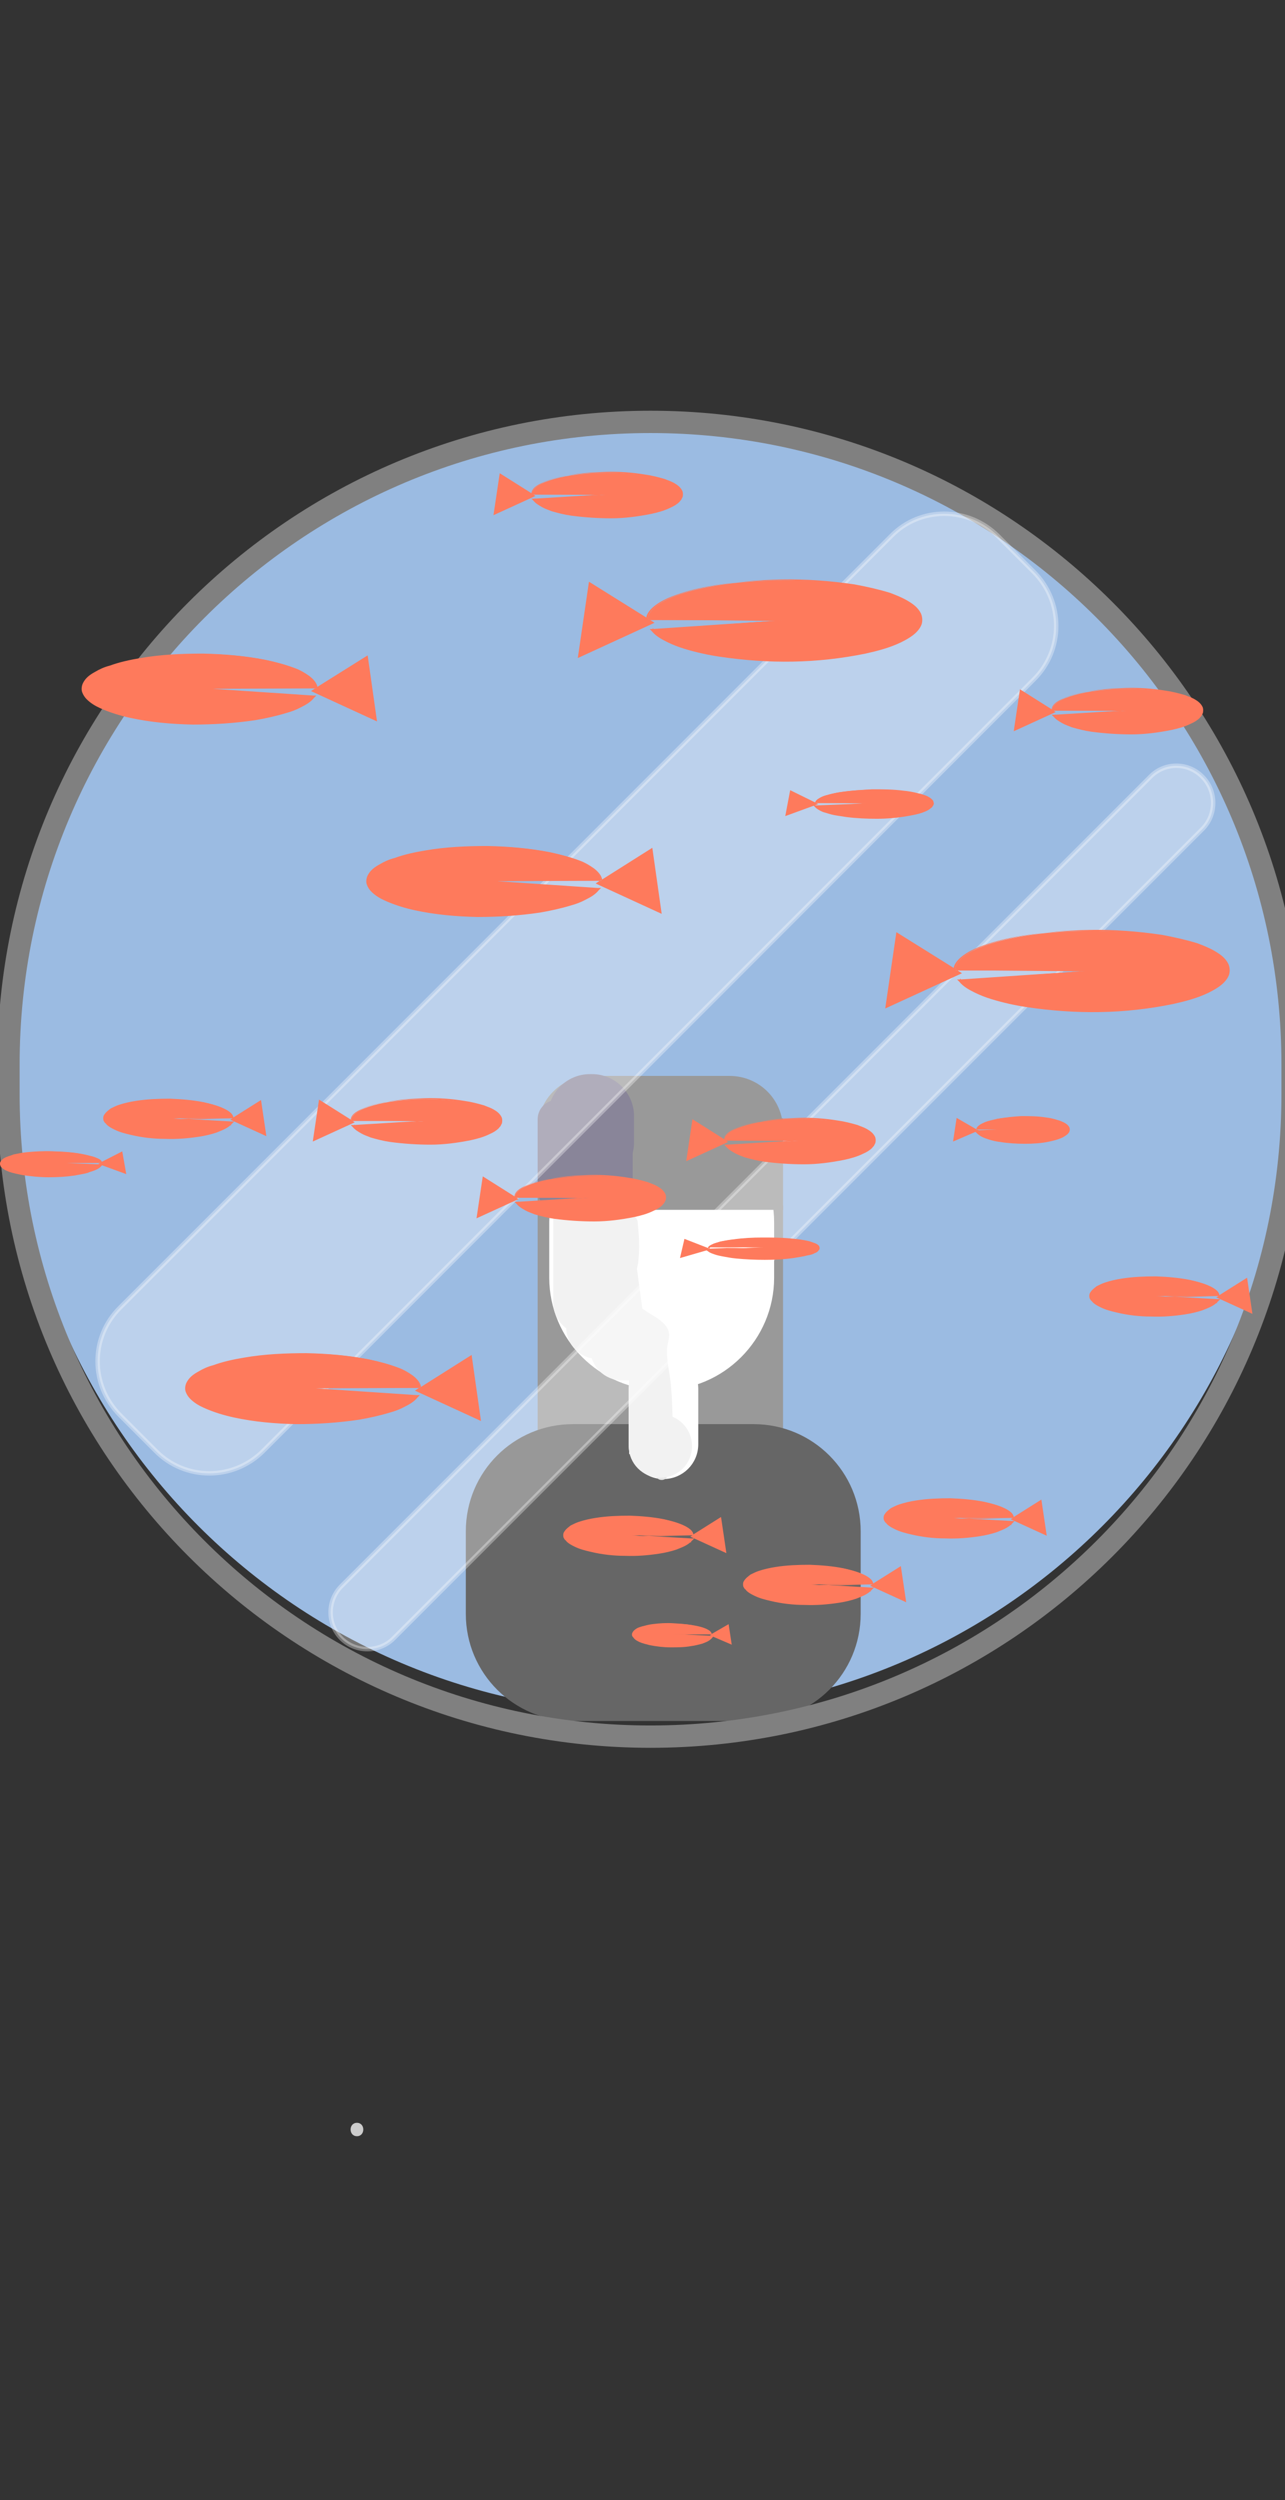 <?xml version="1.0" encoding="utf-8"?>
<!-- Generator: Adobe Illustrator 21.1.0, SVG Export Plug-In . SVG Version: 6.00 Build 0)  -->
<svg version="1.1" xmlns="http://www.w3.org/2000/svg" xmlns:xlink="http://www.w3.org/1999/xlink" x="0px" y="0px"
	 viewBox="0 0 288 560" style="enable-background:new 0 0 288 560;" xml:space="preserve">
<rect x="0" y="0" width="288" height="560" fill="#333333" stroke="none"/>
<style type="text/css">
	.st0{fill:#9BBBE2;stroke:#9BBBE2;stroke-miterlimit:10;}
	.st1{fill:#999999;stroke:#999999;stroke-miterlimit:10;}
	.st2{fill:#F2F2F2;}
	.st3{fill:#FFFFFF;stroke:#FFFFFF;stroke-miterlimit:10;}
	.st4{fill:#FFFFFF;}
	.st5{fill:#666666;stroke:#666666;stroke-miterlimit:10;}
	.st6{fill:#E6E6E6;}
	.st7{fill:#F2F2F2;stroke:#F2F2F2;stroke-miterlimit:10;}
	.st8{fill:#898599;stroke:#898599;stroke-miterlimit:10;}
	.st9{fill:#CCCCCC;}
	.st10{fill:none;stroke:#808080;stroke-width:5;stroke-miterlimit:10;}
	.st11{opacity:0.33;fill:#FFFFFF;stroke:#FFFFFF;stroke-linecap:round;stroke-miterlimit:10;}
	.st12{fill:#FE7A5C;}
</style>
<g id="Static">
	<path class="st0" d="M145.8,383.3L145.8,383.3C67,383.3,3,319.4,3,240.6v-4.5C3,157.3,67,93.3,145.8,93.3h0
		c78.8,0,142.7,63.9,142.7,142.7v4.5C288.5,319.4,224.6,383.3,145.8,383.3z"/>
	<rect x="121" y="270.5" class="st1" width="54" height="73.5"/>
	<g>
		<g>
			<path class="st2" d="M153.8,300.2c-3.2-2-6.3-4-9.5-6c-1.6-1-3.1,1.6-1.5,2.6c3.2,2,6.3,4,9.5,6
				C153.9,303.8,155.4,301.2,153.8,300.2L153.8,300.2z"/>
		</g>
	</g>
	<path class="st3" d="M148.3,310.9L148.3,310.9c-13.6,0-24.7-11.1-24.7-24.7v-12.4c0-13.6,11.1-24.7,24.7-24.7h0
		c13.6,0,24.7,11.1,24.7,24.7v12.4C173,299.8,161.9,310.9,148.3,310.9z"/>
	<g>
		<g>
			<path class="st4" d="M142.5,252c1.9,0,1.9-3,0-3C140.6,249,140.6,252,142.5,252L142.5,252z"/>
		</g>
	</g>
	<g>
		<g>
			<path class="st4" d="M141.2,252.2c-3.5,5.7-3.8,12.1-3,18.6c0.6,4.8,2.5,8.6-1.2,12.6c-1,1.1-2.1,1.6-2.5,3.2
				c-0.4,1.9,0.7,2.8,1.6,4.2c1.3,0.7,1.8,1.9,1.5,3.5c-0.1,0.2-0.2,0.4-0.2,0.6c0.2,0.8,0.1,1.2,0.7,2c2.8,3.6,12.4,2,16.2,1.3
				c1.9-0.3,1.1-3.2-0.8-2.9c-1.8,0.3-11.2,1.7-12.4-0.1c-0.5-0.7,0.3-2,0.1-2.8c-0.3-1.5-1.7-2-2.4-3.2c-1.7-2.9,0.9-3.5,2.4-5.2
				c2.4-2.9,1.1-6.5,0.6-9.8c-1.1-7-1.8-14,2-20.4C144.7,252.1,142.2,250.6,141.2,252.2L141.2,252.2z"/>
		</g>
	</g>
	<g>
		<g>
			<path class="st4" d="M144.7,263c-0.3-4.1,1.3-8.1,4.6-10.7c1.5-1.2,0-3.8-1.5-2.6c-4.2,3.2-6.5,8-6.1,13.3
				C141.8,264.9,144.8,264.9,144.7,263L144.7,263z"/>
		</g>
	</g>
	<g>
		<g>
			<path class="st4" d="M142.8,255.8c-2.8,5.4-3.5,11.2-2.3,17.1c0.4,1.9,3.3,1.1,2.9-0.8c-1-5.1-0.3-10.2,2-14.8
				C146.3,255.6,143.7,254.1,142.8,255.8L142.8,255.8z"/>
		</g>
	</g>
	<g>
		<g>
			<path class="st4" d="M-8,123.5c1.9,0,1.9-3,0-3C-9.9,120.5-9.9,123.5-8,123.5L-8,123.5z"/>
		</g>
	</g>
	<path class="st5" d="M168.9,385h-40.5c-13,0-23.5-10.5-23.5-23.5V343c0-13,10.5-23.5,23.5-23.5h40.5c13,0,23.5,10.5,23.5,23.5v18.5
		C192.4,374.5,181.9,385,168.9,385z"/>
	<rect x="121" y="251" class="st1" width="54" height="19.5"/>
	<path class="st1" d="M163.5,241.5h-31c-6.4,0-11.5,5.1-11.5,11.5v0c0,6.4,5.1,11.5,11.5,11.5h31c6.4,0,11.5-5.1,11.5-11.5v0
		C175,246.6,169.9,241.5,163.5,241.5z"/>
	<path class="st3" d="M148.7,330.8L148.7,330.8c-4,0-7.3-3.3-7.3-7.3v-12.4c0-4,3.3-7.3,7.3-7.3h0c4,0,7.3,3.3,7.3,7.3v12.4
		C156,327.6,152.7,330.8,148.7,330.8z"/>
	<g>
		<path class="st2" d="M141.3,273.6c0.7,5.1,0.4,10.4-1.1,15.4c-0.2,0.6-0.4,1.2-0.2,1.8c0.1,0.7,0.7,1.3,1.2,1.8
			c1.9,1.8,3.9,3.4,6,4.9c0.4,0.3,0.9,0.6,1.1,1.1c0.3,0.7-0.1,1.4-0.3,2.2c-0.3,1.1-0.1,2.2,0.1,3.3c1.1,8.1,1.4,16.3,0.7,24.4"/>
		<g>
			<path class="st2" d="M139.8,273.6c0.3,2.6,0.5,5.1,0.3,7.7c-0.2,2.8-1.7,6.2-1.5,9c0.2,3,3.3,4.5,5.3,6.4c3.6,3.4,3.1,9,3.5,13.9
				c0.5,6,0.4,11.9,0,17.9c-0.1,1.9,2.9,1.9,3,0c0.4-6,0.5-11.9,0-17.9c-0.2-2.7-1-5.5-0.9-8.2c0-1.5,0.9-3.1,0.2-4.6
				c-1.6-3.5-7.8-4-7.9-8.4c-0.1-2.2,1.1-4.9,1.3-7.2c0.3-2.9,0.1-5.7-0.2-8.6C142.6,271.7,139.6,271.7,139.8,273.6L139.8,273.6z"/>
		</g>
	</g>
	<g>
		<g>
			<path class="st6" d="M148.3,331.5c1.9,0,1.9-3,0-3C146.4,328.5,146.4,331.5,148.3,331.5L148.3,331.5z"/>
		</g>
	</g>
	<g>
		<g>
			<path class="st2" d="M140.5,273.8c1.9,0,1.9-3,0-3C138.6,270.8,138.6,273.8,140.5,273.8L140.5,273.8z"/>
		</g>
	</g>
	<rect x="124.5" y="271.3" class="st7" width="16" height="20.4"/>
	<path class="st7" d="M141.5,308.7h-2.1c-3.7,0-6.6-3-6.6-6.6v0c0-3.7,3-6.6,6.6-6.6h2.1c3.7,0,6.6,3,6.6,6.6v0
		C148.2,305.8,145.2,308.7,141.5,308.7z"/>
	<path class="st7" d="M133.2,298.4h-2.1c-3.7,0-6.6-3-6.6-6.6v0c0-3.7,3-6.6,6.6-6.6h2.1c3.7,0,6.6,3,6.6,6.6v0
		C139.8,295.4,136.9,298.4,133.2,298.4z"/>
	<path class="st7" d="M134.9,298.4h-2.3c-3.7,0-6.6-3-6.6-6.6v-2.9c0-3.7,3-6.6,6.6-6.6h2.3c3.7,0,6.6,3,6.6,6.6v2.9
		C141.5,295.4,138.6,298.4,134.9,298.4z"/>
	<path class="st7" d="M136.1,303.9H134c-3.7,0-6.6-3-6.6-6.6l0,0c0-3.7,3-6.6,6.6-6.6h2.1c3.7,0,6.6,3,6.6,6.6l0,0
		C142.7,301,139.7,303.9,136.1,303.9z"/>
	<rect x="141.5" y="306" class="st7" width="6.5" height="19.2"/>
	<path class="st7" d="M148,330.5L148,330.5c-3.7,0-6.6-3-6.6-6.6l0,0c0-3.7,3-6.6,6.6-6.6l0,0c3.7,0,6.6,3,6.6,6.6l0,0
		C154.6,327.6,151.7,330.5,148,330.5z"/>
	<path class="st8" d="M124.8,270.5h12.7c2.1,0,3.8-1.7,3.8-3.8v-16c0-2.1-1.7-3.8-3.8-3.8h-12.7c-2.1,0-3.8,1.7-3.8,3.8v16
		C121,268.8,122.7,270.5,124.8,270.5z"/>
	<path class="st8" d="M132.2,264.8h0.5c4.9,0,8.9-4,8.9-8.9V250c0-4.9-4-8.9-8.9-8.9h-0.5c-4.9,0-8.9,4-8.9,8.9v5.9
		C123.3,260.8,127.3,264.8,132.2,264.8z"/>
	<g>
		<g>
			<path class="st9" d="M80,478.5c1.9,0,1.9-3,0-3C78.1,475.5,78.1,478.5,80,478.5L80,478.5z"/>
		</g>
	</g>
	<path class="st10" d="M145.8,389L145.8,389C66.3,389,1.9,324.6,1.9,245.1v-6.7c0-79.5,64.4-143.9,143.9-143.9h0
		c79.5,0,143.9,64.4,143.9,143.9v6.7C289.7,324.6,225.3,389,145.8,389z"/>
</g>
<g id="Layer_4">
	<path class="st11" d="M223.7,120.1l8,8c6.7,6.7,6.7,17.5,0,24.1L59,325c-6.7,6.7-17.5,6.7-24.1,0l-8-8c-6.7-6.7-6.7-17.5,0-24.1
		l172.8-172.8C206.2,113.4,217,113.4,223.7,120.1z"/>
	<path class="st11" d="M269.5,174L269.5,174c3.2,3.2,3.2,8.5,0,11.7L88.2,367c-3.2,3.2-8.5,3.2-11.7,0h0c-3.2-3.2-3.2-8.5,0-11.7
		L257.8,174C261,170.7,266.3,170.7,269.5,174z"/>
</g>
<g id="Fish1">
	<g>
		<path class="st12" d="M195.5,354.9l-0.5,0.3l8.1,3.7l-1.2-8.1l-6.2,3.9c0,0,0,0.1,0,0.1H195.5z"/>
		<g>
			<path class="st12" d="M195.5,354.9h0.2c0,0,0-0.1,0-0.1c-0.2-2.3-6.6-4.1-14.3-4.1c-7.9,0-14.3,1.9-14.3,4.2
				c0,2.3,6.5,4.2,14.3,4.2c6.5,0,12.3-1.3,13.9-3.2l-13.9-1H195.5z"/>
			<path class="st12" d="M195.5,354.9l0.2,0l0,0c0-0.7-0.5-1.2-1-1.5c-0.5-0.4-1.1-0.6-1.7-0.9c-1.2-0.5-2.4-0.8-3.7-1
				c-2.5-0.5-5.1-0.7-7.6-0.6c-2.6,0-5.1,0.2-7.6,0.7c-1.2,0.2-2.5,0.5-3.7,1c-0.6,0.2-1.2,0.5-1.7,0.8c-0.5,0.3-1,0.7-1.2,1.2
				c-0.2,0.4,0,0.9,0.4,1.3c0.4,0.4,0.9,0.7,1.5,0.9c1.1,0.5,2.3,0.8,3.6,1.1c2.5,0.5,5,0.7,7.5,0.8c2.5,0.1,5.1-0.1,7.6-0.4
				c1.2-0.2,2.5-0.5,3.7-0.8c1.2-0.4,2.4-0.8,3.2-1.6l0.2,0.6l-13.9-1.3l0-0.2c2.4,0.1,4.7,0,7.1,0.1L195.5,354.9z M195.5,354.9
				l-7.1,0c-2.4,0-4.7,0-7.1,0.1l0-0.2l13.9,0.8l0.7,0l-0.5,0.5c-1,1.1-2.3,1.5-3.5,2c-1.2,0.4-2.5,0.7-3.8,0.9
				c-2.6,0.4-5.1,0.6-7.7,0.5c-2.6,0-5.2-0.3-7.7-0.9c-1.3-0.3-2.5-0.6-3.7-1.2c-0.6-0.3-1.2-0.6-1.7-1.1c-0.1-0.1-0.2-0.3-0.4-0.4
				c-0.1-0.2-0.2-0.3-0.3-0.5c-0.1-0.4-0.1-0.9,0.1-1.2c0.4-0.7,1-1.1,1.5-1.5c0.6-0.3,1.2-0.6,1.8-0.8c1.2-0.4,2.5-0.7,3.8-0.9
				c2.5-0.4,5.1-0.5,7.7-0.5c2.6,0.1,5.1,0.3,7.6,0.8c1.3,0.3,2.5,0.6,3.7,1.1c0.6,0.3,1.2,0.5,1.7,0.9c0.5,0.4,1,0.9,1,1.6l0,0
				L195.5,354.9z"/>
		</g>
	</g>
	<g>
		<path class="st12" d="M134.4,197.3l-0.9,0.6l14.8,6.8l-2.1-14.8l-11.4,7.2c0,0.1,0,0.1,0,0.2H134.4z"/>
		<g>
			<path class="st12" d="M134.4,197.3h0.3c0-0.1,0-0.1,0-0.2c-0.4-4.1-12-7.5-26.1-7.5c-14.4,0-26.2,3.5-26.2,7.7s11.8,7.7,26.2,7.7
				c11.9,0,22.4-2.4,25.4-5.8l-25.4-1.9H134.4z"/>
			<path class="st12" d="M134.4,197.3l0.3,0l0,0c0-1.2-1-2.1-1.9-2.8c-1-0.7-2-1.2-3.1-1.6c-2.2-0.9-4.4-1.4-6.7-1.9
				c-4.6-0.9-9.3-1.2-13.9-1.2c-4.7,0-9.3,0.4-13.9,1.2c-2.3,0.4-4.6,1-6.7,1.8c-1.1,0.4-2.1,0.9-3.1,1.4c-1,0.6-1.9,1.3-2.3,2.2
				c-0.5,0.9,0,2,0.8,2.7c0.8,0.8,1.8,1.3,2.8,1.8c2.1,0.9,4.3,1.6,6.6,2.1c4.5,1,9.2,1.3,13.8,1.4c4.6,0.1,9.3-0.2,13.9-0.9
				c2.3-0.4,4.6-0.8,6.8-1.5c1.1-0.4,2.2-0.7,3.2-1.2c1-0.5,2-1.1,2.8-1.9l0.2,0.6l-25.3-2.1l0-0.2L134.4,197.3z M134.4,197.3
				l-25.8,0.1l0-0.2l25.4,1.7l0.7,0l-0.5,0.5c-0.8,1-1.9,1.6-2.9,2.1c-1.1,0.6-2.2,1-3.3,1.3c-2.3,0.7-4.6,1.2-6.9,1.6
				c-4.7,0.7-9.4,1-14.1,1c-4.7-0.1-9.4-0.5-14-1.5c-2.3-0.5-4.6-1.2-6.8-2.2c-1.1-0.5-2.1-1.1-3-2c-0.4-0.4-0.8-1-1-1.6
				c-0.2-0.6-0.1-1.4,0.2-2c0.6-1.2,1.6-1.9,2.7-2.5c1-0.6,2.1-1.1,3.3-1.4c2.2-0.8,4.5-1.3,6.9-1.7c4.6-0.8,9.3-1,14-1
				c4.7,0.1,9.4,0.5,14,1.4c2.3,0.5,4.6,1.1,6.7,1.9c1.1,0.4,2.1,1,3.1,1.7c0.9,0.7,1.8,1.6,1.9,2.8l0,0L134.4,197.3z"/>
		</g>
	</g>
	<g>
		<path class="st12" d="M93.9,310.9l-0.9,0.6l14.8,6.8l-2.1-14.8l-11.4,7.2c0,0.1,0,0.1,0,0.2H93.9z"/>
		<g>
			<path class="st12" d="M93.9,310.9h0.3c0-0.1,0-0.1,0-0.2c-0.4-4.1-12-7.5-26.1-7.5c-14.4,0-26.2,3.5-26.2,7.7s11.8,7.7,26.2,7.7
				c11.9,0,22.4-2.4,25.4-5.8L68,310.9H93.9z"/>
			<path class="st12" d="M93.9,310.9l0.3,0l0,0c0-1.2-1-2.1-1.9-2.8c-1-0.7-2-1.2-3.1-1.6c-2.2-0.9-4.4-1.4-6.7-1.9
				c-4.6-0.9-9.3-1.2-13.9-1.2c-4.7,0-9.3,0.4-13.9,1.2c-2.3,0.4-4.6,1-6.7,1.8c-1.1,0.4-2.1,0.9-3.1,1.4c-1,0.6-1.9,1.3-2.3,2.2
				c-0.5,0.9,0,2,0.8,2.7c0.8,0.8,1.8,1.3,2.8,1.8c2.1,0.9,4.3,1.6,6.6,2.1c4.5,1,9.2,1.3,13.8,1.4c4.6,0.1,9.3-0.2,13.9-0.9
				c2.3-0.4,4.6-0.8,6.8-1.5c1.1-0.4,2.2-0.7,3.2-1.2c1-0.5,2-1.1,2.8-1.9l0.2,0.6L68,311l0-0.2L93.9,310.9z M93.9,310.9L68,311
				l0-0.2l25.4,1.7l0.7,0l-0.5,0.5c-0.8,1-1.9,1.6-2.9,2.1c-1.1,0.6-2.2,1-3.3,1.3c-2.3,0.7-4.6,1.2-6.9,1.6c-4.7,0.7-9.4,1-14.1,1
				c-4.7-0.1-9.4-0.5-14-1.5c-2.3-0.5-4.6-1.2-6.8-2.2c-1.1-0.5-2.1-1.1-3-2c-0.4-0.4-0.8-1-1-1.6c-0.2-0.6-0.1-1.4,0.2-2
				c0.6-1.2,1.6-1.9,2.7-2.5c1-0.6,2.1-1.1,3.3-1.4c2.2-0.8,4.5-1.3,6.9-1.7c4.6-0.8,9.3-1,14-1c4.7,0.1,9.4,0.5,14,1.4
				c2.3,0.5,4.6,1.1,6.7,1.9c1.1,0.4,2.1,1,3.1,1.7c0.9,0.7,1.8,1.6,1.9,2.8l0,0L93.9,310.9z"/>
		</g>
	</g>
	<g>
		<path class="st12" d="M227,340l-0.5,0.3l8.1,3.7l-1.2-8.1l-6.2,3.9c0,0,0,0.1,0,0.1H227z"/>
		<g>
			<path class="st12" d="M227,340h0.2c0,0,0-0.1,0-0.1c-0.2-2.3-6.6-4.1-14.3-4.1c-7.9,0-14.3,1.9-14.3,4.2c0,2.3,6.5,4.2,14.3,4.2
				c6.5,0,12.3-1.3,13.9-3.2l-13.9-1H227z"/>
			<path class="st12" d="M227,340l0.2,0l0,0c0-0.7-0.5-1.2-1-1.5c-0.5-0.4-1.1-0.6-1.7-0.9c-1.2-0.5-2.4-0.8-3.7-1
				c-2.5-0.5-5.1-0.7-7.6-0.6c-2.6,0-5.1,0.2-7.6,0.7c-1.2,0.2-2.5,0.5-3.7,1c-0.6,0.2-1.2,0.5-1.7,0.8c-0.5,0.3-1,0.7-1.2,1.2
				c-0.2,0.4,0,0.9,0.4,1.3c0.4,0.4,0.9,0.7,1.5,0.9c1.1,0.5,2.3,0.8,3.6,1.1c2.5,0.5,5,0.7,7.5,0.8c2.5,0.1,5.1-0.1,7.6-0.4
				c1.2-0.2,2.5-0.5,3.7-0.8c1.2-0.4,2.4-0.8,3.2-1.6l0.2,0.6l-13.9-1.3l0-0.2c2.4,0.1,4.7,0,7.1,0.1L227,340z M227,340l-7.1,0
				c-2.4,0-4.7,0-7.1,0.1l0-0.2l13.9,0.8l0.7,0l-0.5,0.5c-1,1.1-2.3,1.5-3.5,2c-1.2,0.4-2.5,0.7-3.8,0.9c-2.6,0.4-5.1,0.6-7.7,0.5
				c-2.6,0-5.2-0.3-7.7-0.9c-1.3-0.3-2.5-0.6-3.7-1.2c-0.6-0.3-1.2-0.6-1.7-1.1c-0.1-0.1-0.2-0.3-0.4-0.4c-0.1-0.2-0.2-0.3-0.3-0.5
				c-0.1-0.4-0.1-0.9,0.1-1.2c0.4-0.7,1-1.1,1.5-1.5c0.6-0.3,1.2-0.6,1.8-0.8c1.2-0.4,2.5-0.7,3.8-0.9c2.5-0.4,5.1-0.5,7.7-0.5
				c2.6,0.1,5.1,0.3,7.6,0.8c1.3,0.3,2.5,0.6,3.7,1.1c0.6,0.3,1.2,0.5,1.7,0.9c0.5,0.4,1,0.9,1,1.6l0,0L227,340z"/>
		</g>
	</g>
	<g>
		<path class="st12" d="M155.2,343.9l-0.5,0.3l8.1,3.7l-1.2-8.1l-6.2,3.9c0,0,0,0.1,0,0.1H155.2z"/>
		<g>
			<path class="st12" d="M155.2,343.9h0.2c0,0,0-0.1,0-0.1c-0.2-2.3-6.6-4.1-14.3-4.1c-7.9,0-14.3,1.9-14.3,4.2s6.5,4.2,14.3,4.2
				c6.5,0,12.3-1.3,13.9-3.2l-13.9-1H155.2z"/>
			<path class="st12" d="M155.2,343.9l0.2,0l0,0c0-0.7-0.5-1.2-1-1.5c-0.5-0.4-1.1-0.6-1.7-0.9c-1.2-0.5-2.4-0.8-3.7-1
				c-2.5-0.5-5.1-0.7-7.6-0.6c-2.6,0-5.1,0.2-7.6,0.7c-1.2,0.2-2.5,0.5-3.7,1c-0.6,0.2-1.2,0.5-1.7,0.8c-0.5,0.3-1,0.7-1.2,1.2
				c-0.2,0.4,0,0.9,0.4,1.3c0.4,0.4,0.9,0.7,1.5,0.9c1.1,0.5,2.3,0.8,3.6,1.1c2.5,0.5,5,0.7,7.5,0.8c2.5,0.1,5.1-0.1,7.6-0.4
				c1.2-0.2,2.5-0.5,3.7-0.8c1.2-0.4,2.4-0.8,3.2-1.6l0.2,0.6l-13.9-1.3l0-0.2c2.4,0.1,4.7,0,7.1,0.1L155.2,343.9z M155.2,343.9
				l-7.1,0c-2.4,0-4.7,0-7.1,0.1l0-0.2l13.9,0.8l0.7,0l-0.5,0.5c-1,1.1-2.3,1.5-3.5,2c-1.2,0.4-2.5,0.7-3.8,0.9
				c-2.6,0.4-5.1,0.6-7.7,0.5c-2.6,0-5.2-0.3-7.7-0.9c-1.3-0.3-2.5-0.6-3.7-1.2c-0.6-0.3-1.2-0.6-1.7-1.1c-0.1-0.1-0.2-0.3-0.4-0.4
				c-0.1-0.2-0.2-0.3-0.3-0.5c-0.1-0.4-0.1-0.9,0.1-1.2c0.4-0.7,1-1.1,1.5-1.5c0.6-0.3,1.2-0.6,1.8-0.8c1.2-0.4,2.5-0.7,3.8-0.9
				c2.5-0.4,5.1-0.5,7.7-0.5c2.6,0.1,5.1,0.3,7.6,0.8c1.3,0.3,2.5,0.6,3.7,1.1c0.6,0.3,1.2,0.5,1.7,0.9c0.5,0.4,1,0.9,1,1.6l0,0
				L155.2,343.9z"/>
		</g>
	</g>
	<g>
		<path class="st12" d="M159.4,366.1l-0.3,0.2l4.9,2.1l-0.7-4.6l-3.8,2.2c0,0,0,0,0,0.1H159.4z"/>
		<g>
			<path class="st12" d="M159.4,366.1h0.1c0,0,0,0,0-0.1c-0.1-1.3-4-2.3-8.8-2.3c-4.8,0-8.8,1.1-8.8,2.4s4,2.4,8.8,2.4
				c4,0,7.5-0.7,8.5-1.8l-8.5-0.6H159.4z"/>
			<path class="st12" d="M159.4,366.1l0.1,0l0,0c0-0.4-0.4-0.7-0.7-0.9c-0.3-0.2-0.7-0.4-1-0.5c-0.7-0.3-1.5-0.4-2.3-0.6
				c-1.5-0.2-3.1-0.3-4.6-0.3c-1.5,0-3.1,0.2-4.6,0.5c-0.8,0.1-1.5,0.3-2.2,0.6c-0.4,0.1-0.7,0.3-1,0.5c-0.3,0.2-0.6,0.4-0.7,0.6
				c-0.2,0.3,0.5,0.8,1.1,1c0.7,0.3,1.4,0.4,2.2,0.6c1.5,0.3,3,0.4,4.5,0.4c1.5,0,3.1,0,4.6-0.2c0.8-0.1,1.5-0.2,2.2-0.4
				c0.7-0.2,1.5-0.4,1.9-0.9l0.2,0.6l-8.5-0.8l0-0.2C153.6,366.1,156.5,366.1,159.4,366.1z M159.4,366.1c-2.9,0-5.8,0-8.7,0.1l0-0.2
				l8.5,0.4l0.8,0l-0.5,0.6c-0.7,0.7-1.4,0.9-2.2,1.2c-0.8,0.2-1.5,0.4-2.3,0.5c-1.6,0.3-3.1,0.3-4.7,0.3c-1.6,0-3.2-0.2-4.7-0.5
				c-0.8-0.2-1.6-0.4-2.3-0.7c-0.4-0.2-0.8-0.4-1.1-0.7c-0.2-0.2-0.3-0.4-0.5-0.6c-0.1-0.3-0.1-0.6,0.1-0.9c0.3-0.5,0.7-0.7,1-0.9
				c0.4-0.2,0.8-0.3,1.1-0.4c0.8-0.2,1.5-0.4,2.3-0.5c1.6-0.2,3.1-0.3,4.7-0.2c1.6,0.1,3.1,0.2,4.6,0.5c0.8,0.2,1.5,0.3,2.3,0.6
				c0.4,0.1,0.7,0.3,1,0.5c0.3,0.2,0.6,0.5,0.7,0.9l0,0L159.4,366.1z"/>
		</g>
	</g>
	<g>
		<path class="st12" d="M52.1,250.5l-0.5,0.3l8.1,3.7l-1.2-8.1l-6.2,3.9c0,0,0,0.1,0,0.1H52.1z"/>
		<g>
			<path class="st12" d="M52.1,250.5h0.2c0,0,0-0.1,0-0.1c-0.2-2.3-6.6-4.1-14.3-4.1c-7.9,0-14.3,1.9-14.3,4.2s6.5,4.2,14.3,4.2
				c6.5,0,12.3-1.3,13.9-3.2l-13.9-1H52.1z"/>
			<path class="st12" d="M52.1,250.5l0.2,0l0,0c0-0.7-0.5-1.2-1-1.5c-0.5-0.4-1.1-0.6-1.7-0.9c-1.2-0.5-2.4-0.8-3.7-1
				c-2.5-0.5-5.1-0.7-7.6-0.6c-2.6,0-5.1,0.2-7.6,0.7c-1.2,0.2-2.5,0.5-3.7,1c-0.6,0.2-1.2,0.5-1.7,0.8c-0.5,0.3-1,0.7-1.2,1.2
				c-0.2,0.4,0,0.9,0.4,1.3c0.4,0.4,0.9,0.7,1.5,0.9c1.1,0.5,2.3,0.8,3.6,1.1c2.5,0.5,5,0.7,7.5,0.8c2.5,0.1,5.1-0.1,7.6-0.4
				c1.2-0.2,2.5-0.5,3.7-0.8c1.2-0.4,2.4-0.8,3.2-1.6l0.2,0.6l-13.9-1.3l0-0.2c2.4,0.1,4.7,0,7.1,0.1L52.1,250.5z M52.1,250.5
				l-7.1,0c-2.4,0-4.7,0-7.1,0.1l0-0.2l13.9,0.8l0.7,0l-0.5,0.5c-1,1.1-2.3,1.5-3.5,2c-1.2,0.4-2.5,0.7-3.8,0.9
				c-2.6,0.4-5.1,0.6-7.7,0.5c-2.6,0-5.2-0.3-7.7-0.9c-1.3-0.3-2.5-0.6-3.7-1.2c-0.6-0.3-1.2-0.6-1.7-1.1c-0.1-0.1-0.2-0.3-0.4-0.4
				c-0.1-0.2-0.2-0.3-0.3-0.5c-0.1-0.4-0.1-0.9,0.1-1.2c0.4-0.7,1-1.1,1.5-1.5c0.6-0.3,1.2-0.6,1.8-0.8c1.2-0.4,2.5-0.7,3.8-0.9
				c2.5-0.4,5.1-0.5,7.7-0.5c2.6,0.1,5.1,0.3,7.6,0.8c1.3,0.3,2.5,0.6,3.7,1.1c0.6,0.3,1.2,0.5,1.7,0.9c0.5,0.4,1,0.9,1,1.6l0,0
				L52.1,250.5z"/>
		</g>
	</g>
	<g>
		<path class="st12" d="M22.4,260.5l-0.4,0.2l6.3,2.3l-0.9-5.1l-4.9,2.5c0,0,0,0,0,0.1H22.4z"/>
		<g>
			<path class="st12" d="M22.4,260.5h0.1c0,0,0,0,0-0.1c-0.2-1.4-5.2-2.5-11.2-2.5c-6.2,0-11.2,1.2-11.2,2.6c0,1.4,5.1,2.6,11.2,2.6
				c5.1,0,9.6-0.8,10.9-2l-10.9-0.6H22.4z"/>
			<path class="st12" d="M22.4,260.5l0.1,0l0,0c-0.1-0.5-0.5-0.8-1-1c-0.4-0.2-0.9-0.4-1.4-0.5c-0.9-0.3-1.9-0.5-2.9-0.6
				c-1.9-0.3-3.9-0.4-5.8-0.3c-2,0-3.9,0.2-5.8,0.5c-1,0.2-1.9,0.3-2.8,0.6c-0.5,0.1-0.9,0.3-1.3,0.5c-0.4,0.2-0.8,0.5-1,0.7
				c-0.1,0.1,0,0.1-0.1,0.2c0,0,0,0.1,0.1,0.1c0.1,0.1,0.2,0.3,0.4,0.4c0.3,0.2,0.8,0.4,1.2,0.6c0.9,0.3,1.8,0.5,2.8,0.6
				c1.9,0.3,3.8,0.4,5.8,0.4c1.9,0,3.9,0,5.8-0.3c1-0.1,1.9-0.3,2.8-0.5c0.9-0.2,1.9-0.5,2.5-1l0.2,0.6l-10.9-0.9l0-0.2
				C15.1,260.5,18.8,260.5,22.4,260.5z M22.4,260.5c-3.7,0-7.4,0-11.1,0.1l0-0.2l10.9,0.4l0.9,0l-0.6,0.6c-0.4,0.4-0.9,0.6-1.4,0.8
				c-0.5,0.2-1,0.3-1.4,0.5c-1,0.3-2,0.4-2.9,0.6c-2,0.3-3.9,0.4-5.9,0.4c-2,0-4-0.2-5.9-0.5c-1-0.2-2-0.4-2.9-0.7
				c-0.5-0.2-1-0.4-1.4-0.7c-0.2-0.2-0.5-0.3-0.6-0.7c-0.1-0.1-0.1-0.4-0.1-0.5c0-0.2,0.1-0.4,0.2-0.5c0.4-0.6,0.9-0.8,1.4-1
				c0.5-0.2,1-0.3,1.4-0.5c1-0.2,1.9-0.4,2.9-0.5c2-0.2,3.9-0.3,5.9-0.2c2,0.1,3.9,0.2,5.9,0.5c1,0.2,1.9,0.4,2.9,0.6
				c0.5,0.1,0.9,0.3,1.4,0.5c0.4,0.2,0.9,0.5,0.9,1.1l0,0L22.4,260.5z"/>
		</g>
	</g>
	<g>
		<path class="st12" d="M273.1,290.3l-0.5,0.3l8.1,3.7l-1.2-8.1l-6.2,3.9c0,0,0,0.1,0,0.1H273.1z"/>
		<g>
			<path class="st12" d="M273.1,290.3h0.2c0,0,0-0.1,0-0.1c-0.2-2.3-6.6-4.1-14.3-4.1c-7.9,0-14.3,1.9-14.3,4.2s6.5,4.2,14.3,4.2
				c6.5,0,12.3-1.3,13.9-3.2l-13.9-1H273.1z"/>
			<path class="st12" d="M273.1,290.3l0.2,0l0,0c0-0.7-0.5-1.2-1-1.5c-0.5-0.4-1.1-0.6-1.7-0.9c-1.2-0.5-2.4-0.8-3.7-1
				c-2.5-0.5-5.1-0.7-7.6-0.6c-2.6,0-5.1,0.2-7.6,0.7c-1.2,0.2-2.5,0.5-3.7,1c-0.6,0.2-1.2,0.5-1.7,0.8c-0.5,0.3-1,0.7-1.2,1.2
				c-0.2,0.4,0,0.9,0.4,1.3c0.4,0.4,0.9,0.7,1.5,0.9c1.1,0.5,2.3,0.8,3.6,1.1c2.5,0.5,5,0.7,7.5,0.8c2.5,0.1,5.1-0.1,7.6-0.4
				c1.2-0.2,2.5-0.5,3.7-0.8c1.2-0.4,2.4-0.8,3.2-1.6l0.2,0.6l-13.9-1.3l0-0.2c2.4,0.1,4.7,0,7.1,0.1L273.1,290.3z M273.1,290.3
				l-7.1,0c-2.4,0-4.7,0-7.1,0.1l0-0.2l13.9,0.8l0.7,0l-0.5,0.5c-1,1.1-2.3,1.5-3.5,2c-1.2,0.4-2.5,0.7-3.8,0.9
				c-2.6,0.4-5.1,0.6-7.7,0.5c-2.6,0-5.2-0.3-7.7-0.9c-1.3-0.3-2.5-0.6-3.7-1.2c-0.6-0.3-1.2-0.6-1.7-1.1c-0.1-0.1-0.2-0.3-0.4-0.4
				c-0.1-0.2-0.2-0.3-0.3-0.5c-0.1-0.4-0.1-0.9,0.1-1.2c0.4-0.7,1-1.1,1.5-1.5c0.6-0.3,1.2-0.6,1.8-0.8c1.2-0.4,2.5-0.7,3.8-0.9
				c2.5-0.4,5.1-0.5,7.7-0.5c2.6,0.1,5.1,0.3,7.6,0.8c1.3,0.3,2.5,0.6,3.7,1.1c0.6,0.3,1.2,0.5,1.7,0.9c0.5,0.4,1,0.9,1,1.6l0,0
				L273.1,290.3z"/>
		</g>
	</g>
	<g>
		<path class="st12" d="M115.6,268.2l0.6,0.4l-9.4,4.3l1.4-9.4l7.3,4.6c0,0,0,0.1,0,0.1H115.6z"/>
		<g>
			<path class="st12" d="M115.6,268.2h-0.2c0,0,0-0.1,0-0.1c0.2-2.6,7.7-4.7,16.7-4.7c9.2,0,16.7,2.2,16.7,4.9
				c0,2.7-7.5,4.9-16.7,4.9c-7.6,0-14.3-1.5-16.2-3.7l16.2-1.2H115.6z"/>
			<path class="st12" d="M115.6,268.2l-0.2,0l0,0c0-0.8,0.6-1.4,1.2-1.8c0.6-0.4,1.3-0.8,2-1.1c1.4-0.6,2.8-0.9,4.3-1.2
				c2.9-0.6,5.9-0.8,8.9-0.9c3-0.1,6,0.1,9,0.6c1.5,0.2,3,0.6,4.4,1c0.7,0.3,1.4,0.5,2.1,0.9c0.7,0.4,1.4,0.9,1.8,1.7
				c0.2,0.4,0.2,0.9,0.1,1.4c-0.1,0.2-0.2,0.4-0.3,0.6c-0.1,0.2-0.3,0.3-0.4,0.5c-0.6,0.6-1.3,1-2,1.3c-1.4,0.7-2.9,1.1-4.3,1.4
				c-3,0.6-6,1-9,1c-3,0-6-0.2-9-0.6c-1.5-0.2-3-0.6-4.4-1c-0.7-0.3-1.4-0.5-2.1-0.9c-0.7-0.4-1.4-0.8-1.9-1.4l-0.5-0.5l0.7,0
				l16.2-1l0,0.2C126.6,268.3,121.1,268.3,115.6,268.2z M115.6,268.2c5.5,0,11,0,16.5-0.1l0,0.2l-16.2,1.4l0.2-0.6
				c1,1,2.4,1.5,3.8,1.9c1.4,0.4,2.9,0.7,4.3,0.9c2.9,0.4,5.9,0.6,8.8,0.5c3-0.1,5.9-0.3,8.8-0.9c1.4-0.3,2.9-0.7,4.2-1.3
				c0.7-0.3,1.3-0.7,1.8-1.1c0.5-0.4,0.7-1,0.5-1.5c-0.2-0.5-0.8-1-1.4-1.4c-0.6-0.4-1.3-0.7-2-0.9c-1.4-0.5-2.8-0.9-4.3-1.1
				c-2.9-0.6-5.9-0.8-8.9-0.8c-3,0-6,0.2-8.9,0.7c-1.5,0.3-2.9,0.6-4.3,1.2c-0.7,0.3-1.4,0.6-2,1c-0.6,0.4-1.2,1-1.2,1.8l0,0
				L115.6,268.2z"/>
		</g>
	</g>
	<g>
		<path class="st12" d="M145.6,138.8l1.1,0.7l-17.2,7.9l2.5-17.1l13.3,8.3c0,0.1,0,0.2,0,0.2H145.6z"/>
		<g>
			<path class="st12" d="M145.6,138.8h-0.4c0-0.1,0-0.2,0-0.2c0.4-4.8,14-8.6,30.5-8.6c16.7,0,30.5,4,30.5,8.9
				c0,4.9-13.8,8.9-30.5,8.9c-13.9,0-26.2-2.8-29.6-6.7l29.6-2.2H145.6z"/>
			<path class="st12" d="M145.6,138.8l-0.4,0l0,0c0-1.4,1.1-2.5,2.2-3.3c1.1-0.8,2.3-1.4,3.6-1.9c2.5-1,5.2-1.7,7.9-2.2
				c5.4-1,10.8-1.5,16.3-1.6c5.5-0.1,10.9,0.3,16.3,1.1c2.7,0.5,5.4,1.1,8,1.9c1.3,0.5,2.6,1,3.8,1.7c1.2,0.7,2.4,1.5,3.1,2.9
				c0.3,0.7,0.4,1.5,0.2,2.3c-0.2,0.7-0.7,1.4-1.2,1.9c-1,1-2.3,1.7-3.5,2.3c-2.5,1.2-5.2,1.9-7.9,2.5c-5.4,1.1-10.8,1.7-16.3,1.8
				c-5.5,0.1-11-0.3-16.4-1.1c-2.7-0.4-5.4-1-8-1.8c-1.3-0.4-2.6-0.9-3.8-1.5c-1.2-0.6-2.5-1.3-3.4-2.4l-0.5-0.5l0.7,0l29.6-2l0,0.2
				L145.6,138.8z M145.6,138.8l30.1-0.1l0,0.2l-29.6,2.4l0.2-0.6c0.9,1,2.1,1.6,3.2,2.2c1.2,0.6,2.5,1,3.8,1.4
				c2.6,0.8,5.2,1.3,7.9,1.8c5.4,0.8,10.8,1.1,16.2,1c5.4-0.1,10.8-0.6,16.1-1.7c2.6-0.6,5.3-1.3,7.7-2.4c1.2-0.6,2.4-1.2,3.3-2.1
				c0.5-0.4,0.9-0.9,1-1.5c0.2-0.6,0.1-1.2-0.1-1.7c-0.5-1.1-1.6-1.9-2.8-2.6c-1.1-0.7-2.4-1.2-3.7-1.7c-2.5-0.9-5.2-1.5-7.9-2
				c-5.3-1-10.8-1.4-16.2-1.4c-5.4,0-10.9,0.4-16.3,1.4c-2.7,0.5-5.3,1.2-7.9,2.2c-1.3,0.5-2.5,1.1-3.6,1.9
				c-1.1,0.8-2.2,1.9-2.2,3.3l0,0L145.6,138.8z"/>
		</g>
	</g>
	<g>
		<path class="st12" d="M214.5,217.3l1.1,0.7l-17.2,7.9l2.5-17.1l13.3,8.3c0,0.1,0,0.2,0,0.2H214.5z"/>
		<g>
			<path class="st12" d="M214.5,217.3h-0.4c0-0.1,0-0.2,0-0.2c0.4-4.8,14-8.6,30.5-8.6c16.7,0,30.5,4,30.5,8.9
				c0,4.9-13.8,8.9-30.5,8.9c-13.9,0-26.2-2.8-29.6-6.7l29.6-2.2H214.5z"/>
			<path class="st12" d="M214.5,217.3l-0.4,0l0,0c0-1.4,1.1-2.5,2.2-3.3c1.1-0.8,2.3-1.4,3.6-1.9c2.5-1,5.2-1.7,7.9-2.2
				c5.4-1,10.8-1.5,16.3-1.6c5.5-0.1,10.9,0.3,16.3,1.1c2.7,0.5,5.4,1.1,8,1.9c1.3,0.5,2.6,1,3.8,1.7c1.2,0.7,2.4,1.5,3.1,2.9
				c0.3,0.7,0.4,1.5,0.2,2.3c-0.2,0.7-0.7,1.4-1.2,1.9c-1,1-2.3,1.7-3.5,2.3c-2.5,1.2-5.2,1.9-7.9,2.5c-5.4,1.1-10.8,1.7-16.3,1.8
				c-5.5,0.1-11-0.3-16.4-1.1c-2.7-0.4-5.4-1-8-1.8c-1.3-0.4-2.6-0.9-3.8-1.5c-1.2-0.6-2.5-1.3-3.4-2.4l-0.5-0.5l0.7,0l29.6-2l0,0.2
				L214.5,217.3z M214.5,217.3l30.1-0.1l0,0.2l-29.6,2.4l0.2-0.6c0.9,1,2.1,1.6,3.2,2.2c1.2,0.6,2.5,1,3.8,1.4
				c2.6,0.8,5.2,1.3,7.9,1.8c5.4,0.8,10.8,1.1,16.2,1c5.4-0.1,10.8-0.6,16.1-1.7c2.6-0.6,5.3-1.3,7.7-2.4c1.2-0.6,2.4-1.2,3.3-2.1
				c0.5-0.4,0.9-0.9,1-1.5c0.2-0.6,0.1-1.2-0.1-1.7c-0.5-1.1-1.6-1.9-2.8-2.6c-1.1-0.7-2.4-1.2-3.7-1.7c-2.5-0.9-5.2-1.5-7.9-2
				c-5.3-1-10.8-1.4-16.2-1.4c-5.4,0-10.9,0.4-16.3,1.4c-2.7,0.5-5.3,1.2-7.9,2.2c-1.3,0.5-2.5,1.1-3.6,1.9
				c-1.1,0.8-2.2,1.9-2.2,3.3l0,0L214.5,217.3z"/>
		</g>
	</g>
	<g>
		<path class="st12" d="M78.9,251l0.6,0.4l-9.4,4.3l1.4-9.4l7.3,4.6c0,0,0,0.1,0,0.1H78.9z"/>
		<g>
			<path class="st12" d="M78.9,251h-0.2c0,0,0-0.1,0-0.1c0.2-2.6,7.7-4.7,16.7-4.7c9.2,0,16.7,2.2,16.7,4.9c0,2.7-7.5,4.9-16.7,4.9
				c-7.6,0-14.3-1.5-16.2-3.7l16.2-1.2H78.9z"/>
			<path class="st12" d="M78.9,251l-0.2,0l0,0c0-0.8,0.6-1.4,1.2-1.8c0.6-0.4,1.3-0.8,2-1.1c1.4-0.6,2.8-0.9,4.3-1.2
				c2.9-0.6,5.9-0.8,8.9-0.9c3-0.1,6,0.1,9,0.6c1.5,0.2,3,0.6,4.4,1c0.7,0.3,1.4,0.5,2.1,0.9c0.7,0.4,1.4,0.9,1.8,1.7
				c0.2,0.4,0.2,0.9,0.1,1.4c-0.1,0.2-0.2,0.4-0.3,0.6c-0.1,0.2-0.3,0.3-0.4,0.5c-0.6,0.6-1.3,1-2,1.3c-1.4,0.7-2.9,1.1-4.3,1.4
				c-3,0.6-6,1-9,1c-3,0-6-0.2-9-0.6c-1.5-0.2-3-0.6-4.4-1c-0.7-0.3-1.4-0.5-2.1-0.9c-0.7-0.4-1.4-0.8-1.9-1.4l-0.5-0.5l0.7,0
				l16.2-1l0,0.2C89.9,251,84.4,251,78.9,251z M78.9,251c5.5,0,11,0,16.5-0.1l0,0.2l-16.2,1.4l0.2-0.6c1,1,2.4,1.5,3.8,1.9
				c1.4,0.4,2.9,0.7,4.3,0.9c2.9,0.4,5.9,0.6,8.8,0.5c3-0.1,5.9-0.3,8.8-0.9c1.4-0.3,2.9-0.7,4.2-1.3c0.7-0.3,1.3-0.7,1.8-1.1
				c0.5-0.4,0.7-1,0.5-1.5c-0.2-0.5-0.8-1-1.4-1.4c-0.6-0.4-1.3-0.7-2-0.9c-1.4-0.5-2.8-0.9-4.3-1.1c-2.9-0.6-5.9-0.8-8.9-0.8
				c-3,0-6,0.2-8.9,0.7c-1.5,0.3-2.9,0.6-4.3,1.2c-0.7,0.3-1.4,0.6-2,1c-0.6,0.4-1.2,1-1.2,1.8l0,0L78.9,251z"/>
		</g>
	</g>
	<g>
		<path class="st12" d="M162.6,255.4l0.6,0.4l-9.4,4.3l1.4-9.4l7.3,4.6c0,0,0,0.1,0,0.1H162.6z"/>
		<g>
			<path class="st12" d="M162.6,255.4h-0.2c0,0,0-0.1,0-0.1c0.2-2.6,7.7-4.7,16.7-4.7c9.2,0,16.7,2.2,16.7,4.9
				c0,2.7-7.5,4.9-16.7,4.9c-7.6,0-14.3-1.5-16.2-3.7l16.2-1.2H162.6z"/>
			<path class="st12" d="M162.6,255.4l-0.2,0l0,0c0-0.8,0.6-1.4,1.2-1.8c0.6-0.4,1.3-0.8,2-1.1c1.4-0.6,2.8-0.9,4.3-1.2
				c2.9-0.6,5.9-0.8,8.9-0.9c3-0.1,6,0.1,9,0.6c1.5,0.2,3,0.6,4.4,1c0.7,0.3,1.4,0.5,2.1,0.9c0.7,0.4,1.4,0.9,1.8,1.7
				c0.2,0.4,0.2,0.9,0.1,1.4c-0.1,0.2-0.2,0.4-0.3,0.6c-0.1,0.2-0.3,0.3-0.4,0.5c-0.6,0.6-1.3,1-2,1.3c-1.4,0.7-2.9,1.1-4.3,1.4
				c-3,0.6-6,1-9,1c-3,0-6-0.2-9-0.6c-1.5-0.2-3-0.6-4.4-1c-0.7-0.3-1.4-0.5-2.1-0.9c-0.7-0.4-1.4-0.8-1.9-1.4l-0.5-0.5l0.7,0
				l16.2-1l0,0.2C173.6,255.5,168.1,255.5,162.6,255.4z M162.6,255.4c5.5,0,11,0,16.5-0.1l0,0.2l-16.2,1.4l0.2-0.6
				c1,1,2.4,1.5,3.8,1.9c1.4,0.4,2.9,0.7,4.3,0.9c2.9,0.4,5.9,0.6,8.8,0.5c3-0.1,5.9-0.3,8.8-0.9c1.4-0.3,2.9-0.7,4.2-1.3
				c0.7-0.3,1.3-0.7,1.8-1.1c0.5-0.4,0.7-1,0.5-1.5c-0.2-0.5-0.8-1-1.4-1.4c-0.6-0.4-1.3-0.7-2-0.9c-1.4-0.5-2.8-0.9-4.3-1.1
				c-2.9-0.6-5.9-0.8-8.9-0.8c-3,0-6,0.2-8.9,0.7c-1.5,0.3-2.9,0.6-4.3,1.2c-0.7,0.3-1.4,0.6-2,1c-0.6,0.4-1.2,1-1.2,1.8l0,0
				L162.6,255.4z"/>
		</g>
	</g>
	<g>
		<path class="st12" d="M158.9,279.6l0.4,0.2l-6.9,2l1-4.3l5.4,2.1c0,0,0,0,0,0.1H158.9z"/>
		<g>
			<path class="st12" d="M158.9,279.6h-0.2c0,0,0,0,0-0.1c0.2-1.2,5.7-2.2,12.3-2.2c6.8,0,12.3,1,12.3,2.2c0,1.2-5.6,2.2-12.3,2.2
				c-5.6,0-10.5-0.7-11.9-1.7l11.9-0.6H158.9z"/>
			<path class="st12" d="M158.9,279.6l-0.2,0l0,0c0-0.3,0.2-0.5,0.5-0.6c0.2-0.2,0.5-0.2,0.7-0.4c0.5-0.2,1-0.3,1.5-0.5
				c1-0.2,2.1-0.4,3.1-0.5c2.1-0.3,4.2-0.4,6.3-0.4c2.1,0,4.2,0,6.3,0.2c1.1,0.1,2.1,0.2,3.2,0.4c0.5,0.1,1.1,0.2,1.6,0.4
				c0.5,0.2,1.1,0.3,1.6,0.8c0.1,0.1,0.2,0.4,0.2,0.6c0,0.3-0.2,0.4-0.3,0.6c-0.3,0.3-0.5,0.4-0.8,0.5c-0.5,0.3-1,0.4-1.6,0.5
				c-1.1,0.3-2.1,0.4-3.2,0.6c-2.1,0.3-4.2,0.4-6.4,0.4c-2.1,0-4.3-0.1-6.4-0.3c-1.1-0.1-2.1-0.3-3.2-0.5c-0.5-0.1-1-0.2-1.6-0.4
				c-0.5-0.2-1-0.3-1.5-0.7l-0.9-0.6l1.1,0l11.9-0.3l0,0.2c-2-0.1-4.1-0.1-6.1-0.1L158.9,279.6z M158.9,279.6l6.1,0
				c2,0,4.1,0,6.1-0.1l0,0.2l-11.9,0.8l0.2-0.6c0.8,0.5,1.9,0.7,2.9,0.9c1,0.2,2.1,0.3,3.1,0.4c2.1,0.2,4.2,0.2,6.3,0.2
				c2.1,0,4.2-0.1,6.3-0.3c1-0.1,2.1-0.3,3.1-0.5c0.5-0.1,1-0.3,1.4-0.5c0.2-0.1,0.4-0.2,0.6-0.3c0.1-0.1,0.1-0.1,0.1-0.1s0,0,0-0.1
				c-0.2-0.3-0.7-0.5-1.2-0.7c-0.5-0.2-1-0.3-1.5-0.4c-1-0.2-2.1-0.4-3.1-0.5c-2.1-0.3-4.2-0.4-6.3-0.4c-2.1,0-4.2,0-6.3,0.3
				c-1,0.1-2.1,0.3-3.1,0.5c-0.5,0.1-1,0.2-1.5,0.4c-0.2,0.1-0.5,0.2-0.7,0.3c-0.2,0.1-0.4,0.3-0.5,0.6l0,0L158.9,279.6z"/>
		</g>
	</g>
	<g>
		<path class="st12" d="M236,159.1l0.6,0.4l-9.4,4.3l1.4-9.4l7.3,4.6c0,0,0,0.1,0,0.1H236z"/>
		<g>
			<path class="st12" d="M236,159.1h-0.2c0,0,0-0.1,0-0.1c0.2-2.6,7.7-4.7,16.7-4.7c9.2,0,16.7,2.2,16.7,4.9c0,2.7-7.5,4.9-16.7,4.9
				c-7.6,0-14.3-1.5-16.2-3.7l16.2-1.2H236z"/>
			<path class="st12" d="M236,159.1l-0.2,0l0,0c0-0.8,0.6-1.4,1.2-1.8c0.6-0.4,1.3-0.8,2-1.1c1.4-0.6,2.8-0.9,4.3-1.2
				c2.9-0.6,5.9-0.8,8.9-0.9c3-0.1,6,0.1,9,0.6c1.5,0.2,3,0.6,4.4,1c0.7,0.3,1.4,0.5,2.1,0.9c0.7,0.4,1.4,0.9,1.8,1.7
				c0.2,0.4,0.2,0.9,0.1,1.4c-0.1,0.2-0.2,0.4-0.3,0.6c-0.1,0.2-0.3,0.3-0.4,0.5c-0.6,0.6-1.3,1-2,1.3c-1.4,0.7-2.9,1.1-4.3,1.4
				c-3,0.6-6,1-9,1c-3,0-6-0.2-9-0.6c-1.5-0.2-3-0.6-4.4-1c-0.7-0.3-1.4-0.5-2.1-0.9c-0.7-0.4-1.4-0.8-1.9-1.4l-0.5-0.5l0.7,0
				l16.2-1l0,0.2C247,159.1,241.5,159.1,236,159.1z M236,159.1c5.5,0,11,0,16.5-0.1l0,0.2l-16.2,1.4l0.2-0.6c1,1,2.4,1.5,3.8,1.9
				c1.4,0.4,2.9,0.7,4.3,0.9c2.9,0.4,5.9,0.6,8.8,0.5c3-0.1,5.9-0.3,8.8-0.9c1.4-0.3,2.9-0.7,4.2-1.3c0.7-0.3,1.3-0.7,1.8-1.1
				c0.5-0.4,0.7-1,0.5-1.5c-0.2-0.5-0.8-1-1.4-1.4c-0.6-0.4-1.3-0.7-2-0.9c-1.4-0.5-2.8-0.9-4.3-1.1c-2.9-0.6-5.9-0.8-8.9-0.8
				c-3,0-6,0.2-8.9,0.7c-1.5,0.3-2.9,0.6-4.3,1.2c-0.7,0.3-1.4,0.6-2,1c-0.6,0.4-1.2,1-1.2,1.8l0,0L236,159.1z"/>
		</g>
	</g>
	<g>
		<path class="st12" d="M182.9,179.9l0.5,0.2l-7.4,2.7l1.1-5.8l5.7,2.8c0,0,0,0.1,0,0.1H182.9z"/>
		<g>
			<path class="st12" d="M182.9,179.9h-0.2c0,0,0-0.1,0-0.1c0.2-1.6,6-2.9,13.1-2.9c7.2,0,13.1,1.4,13.1,3c0,1.7-5.9,3-13.1,3
				c-6,0-11.2-0.9-12.7-2.3l12.7-0.7H182.9z"/>
			<path class="st12" d="M182.9,179.9l-0.2,0l0,0c0.1-0.6,0.6-0.9,1.1-1.2c0.5-0.3,1-0.5,1.6-0.6c1.1-0.3,2.2-0.6,3.3-0.7
				c2.3-0.3,4.5-0.5,6.8-0.6c2.3,0,4.6,0,6.9,0.3c1.1,0.1,2.3,0.3,3.4,0.6c0.6,0.1,1.1,0.3,1.7,0.5c0.5,0.2,1.1,0.5,1.6,1.1
				c0.1,0.1,0.1,0.4,0.2,0.6c0,0.2-0.1,0.5-0.2,0.6c-0.1,0.2-0.2,0.3-0.3,0.4c-0.1,0.1-0.3,0.2-0.4,0.3c-0.5,0.4-1.1,0.6-1.6,0.8
				c-1.1,0.4-2.3,0.6-3.4,0.8c-2.3,0.4-4.6,0.6-6.9,0.6c-2.3,0-4.6-0.1-6.9-0.4c-1.1-0.2-2.3-0.3-3.4-0.6c-0.6-0.2-1.1-0.3-1.7-0.5
				c-0.5-0.2-1.1-0.5-1.6-0.9l-0.6-0.6l0.9,0l12.7-0.5l0,0.2C191.5,179.9,187.2,179.9,182.9,179.9z M182.9,179.9
				c4.3,0,8.6,0,12.9-0.1l0,0.2l-12.7,1l0.2-0.6c0.8,0.6,1.9,0.9,3,1.2c1.1,0.2,2.2,0.4,3.3,0.6c2.2,0.3,4.5,0.3,6.8,0.3
				c2.3,0,4.5-0.2,6.8-0.5c1.1-0.2,2.2-0.4,3.3-0.7c0.5-0.2,1-0.4,1.5-0.7c0.2-0.1,0.4-0.3,0.5-0.4c0.1-0.1,0-0.1,0.1-0.2
				c0-0.1,0-0.1-0.1-0.2c-0.2-0.3-0.7-0.6-1.2-0.9c-0.5-0.2-1-0.4-1.6-0.6c-1.1-0.3-2.2-0.5-3.3-0.7c-2.2-0.3-4.5-0.5-6.8-0.5
				c-2.3,0-4.6,0.1-6.8,0.4c-1.1,0.2-2.3,0.4-3.3,0.7c-0.5,0.2-1.1,0.4-1.6,0.6c-0.5,0.3-1.1,0.6-1.1,1.2l0,0L182.9,179.9z"/>
		</g>
	</g>
	<g>
		<path class="st12" d="M119.4,110.7l0.6,0.4l-9.4,4.3l1.4-9.4l7.3,4.6c0,0,0,0.1,0,0.1H119.4z"/>
		<g>
			<path class="st12" d="M119.4,110.7h-0.2c0,0,0-0.1,0-0.1c0.2-2.6,7.7-4.7,16.7-4.7c9.2,0,16.7,2.2,16.7,4.9
				c0,2.7-7.5,4.9-16.7,4.9c-7.6,0-14.3-1.5-16.2-3.7l16.2-1.2H119.4z"/>
			<path class="st12" d="M119.4,110.7l-0.2,0l0,0c0-0.8,0.6-1.4,1.2-1.8c0.6-0.4,1.3-0.8,2-1.1c1.4-0.6,2.8-0.9,4.3-1.2
				c2.9-0.6,5.9-0.8,8.9-0.9c3-0.1,6,0.1,9,0.6c1.5,0.2,3,0.6,4.4,1c0.7,0.3,1.4,0.5,2.1,0.9c0.7,0.4,1.4,0.9,1.8,1.7
				c0.2,0.4,0.2,0.9,0.1,1.4c-0.1,0.2-0.2,0.4-0.3,0.6c-0.1,0.2-0.3,0.3-0.4,0.5c-0.6,0.6-1.3,1-2,1.3c-1.4,0.7-2.9,1.1-4.3,1.4
				c-3,0.6-6,1-9,1c-3,0-6-0.2-9-0.6c-1.5-0.2-3-0.6-4.4-1c-0.7-0.3-1.4-0.5-2.1-0.9c-0.7-0.4-1.4-0.8-1.9-1.4l-0.5-0.5l0.7,0
				l16.2-1l0,0.2C130.4,110.8,124.9,110.8,119.4,110.7z M119.4,110.7c5.5,0,11,0,16.5-0.1l0,0.2l-16.2,1.4l0.2-0.6
				c1,1,2.4,1.5,3.8,1.9c1.4,0.4,2.9,0.7,4.3,0.9c2.9,0.4,5.9,0.6,8.8,0.5c3-0.1,5.9-0.3,8.8-0.9c1.4-0.3,2.9-0.7,4.2-1.3
				c0.7-0.3,1.3-0.7,1.8-1.1c0.5-0.4,0.7-1,0.5-1.5c-0.2-0.5-0.8-1-1.4-1.4c-0.6-0.4-1.3-0.7-2-0.9c-1.4-0.5-2.8-0.9-4.3-1.1
				c-2.9-0.6-5.9-0.8-8.9-0.8c-3,0-6,0.2-8.9,0.7c-1.5,0.3-2.9,0.6-4.3,1.2c-0.7,0.3-1.4,0.6-2,1c-0.6,0.4-1.2,1-1.2,1.8l0,0
				L119.4,110.7z"/>
		</g>
	</g>
	<g>
		<path class="st12" d="M219,253l0.4,0.2l-5.8,2.5l0.8-5.3l4.5,2.6c0,0,0,0,0,0.1H219z"/>
		<g>
			<path class="st12" d="M219,253h-0.1c0,0,0,0,0-0.1c0.1-1.5,4.7-2.7,10.2-2.7c5.6,0,10.2,1.2,10.2,2.8s-4.6,2.8-10.2,2.8
				c-4.7,0-8.8-0.9-9.9-2.1l9.9-0.7H219z"/>
			<path class="st12" d="M219,253l-0.1,0l0,0c0-0.5,0.4-0.8,0.8-1.1c0.4-0.2,0.8-0.4,1.2-0.6c0.9-0.3,1.7-0.5,2.6-0.7
				c1.8-0.3,3.6-0.5,5.4-0.6c1.8,0,3.6,0,5.5,0.3c0.9,0.1,1.8,0.3,2.7,0.6c0.4,0.1,0.9,0.3,1.3,0.5c0.4,0.2,0.9,0.5,1.2,1
				c0.2,0.3,0.2,0.7,0.1,1c-0.1,0.3-0.3,0.5-0.5,0.7c-0.4,0.3-0.8,0.6-1.3,0.8c-0.9,0.4-1.8,0.6-2.7,0.8c-1.8,0.4-3.7,0.5-5.5,0.5
				c-1.8,0-3.7-0.1-5.5-0.4c-0.9-0.1-1.8-0.3-2.7-0.6c-0.9-0.3-1.8-0.6-2.6-1.4l-0.6-0.6l0.8,0l9.9-0.5l0,0.2
				C225.7,253,222.4,253,219,253z M219,253c3.4,0,6.7,0,10.1-0.1l0,0.2l-9.9,0.9l0.2-0.6c0.6,0.5,1.4,0.8,2.3,1
				c0.9,0.2,1.7,0.4,2.6,0.5c1.8,0.2,3.6,0.3,5.3,0.3c1.8,0,3.6-0.2,5.3-0.5c0.9-0.2,1.7-0.4,2.5-0.7c0.7-0.3,1.7-0.9,1.4-1.3
				c-0.1-0.3-0.5-0.5-0.8-0.7c-0.4-0.2-0.8-0.4-1.2-0.5c-0.8-0.3-1.7-0.5-2.6-0.7c-1.8-0.3-3.6-0.5-5.4-0.5c-1.8,0-3.6,0.1-5.4,0.4
				c-0.9,0.1-1.8,0.4-2.6,0.7c-0.4,0.2-0.8,0.3-1.2,0.6c-0.4,0.2-0.8,0.6-0.8,1l0,0L219,253z"/>
		</g>
	</g>
	<g>
		<path class="st12" d="M70.6,154.2l-0.9,0.6l14.8,6.8l-2.1-14.8L70.9,154c0,0.1,0,0.1,0,0.2H70.6z"/>
		<g>
			<path class="st12" d="M70.6,154.2H71c0-0.1,0-0.1,0-0.2c-0.4-4.1-12-7.5-26.1-7.5c-14.4,0-26.2,3.5-26.2,7.7s11.8,7.7,26.2,7.7
				c11.9,0,22.4-2.4,25.4-5.8l-25.4-1.9H70.6z"/>
			<path class="st12" d="M70.6,154.2l0.3,0l0,0c0-1.2-1-2.1-1.9-2.8c-1-0.7-2-1.2-3.1-1.6c-2.2-0.9-4.4-1.4-6.7-1.9
				c-4.6-0.9-9.3-1.2-13.9-1.2c-4.7,0-9.3,0.4-13.9,1.2c-2.3,0.4-4.6,1-6.7,1.8c-1.1,0.4-2.1,0.9-3.1,1.4c-1,0.6-1.9,1.3-2.3,2.2
				c-0.5,0.9,0,2,0.8,2.7c0.8,0.8,1.8,1.3,2.8,1.8c2.1,0.9,4.3,1.6,6.6,2.1c4.5,1,9.2,1.3,13.8,1.4c4.6,0.1,9.3-0.2,13.9-0.9
				c2.3-0.4,4.6-0.8,6.8-1.5c1.1-0.4,2.2-0.7,3.2-1.2c1-0.5,2-1.1,2.8-1.9l0.2,0.6l-25.3-2.1l0-0.2L70.6,154.2z M70.6,154.2
				l-25.8,0.1l0-0.2l25.4,1.7l0.7,0l-0.5,0.5c-0.8,1-1.9,1.6-2.9,2.1c-1.1,0.6-2.2,1-3.3,1.3c-2.3,0.7-4.6,1.2-6.9,1.6
				c-4.7,0.7-9.4,1-14.1,1c-4.7-0.1-9.4-0.5-14-1.5c-2.3-0.5-4.6-1.2-6.8-2.2c-1.1-0.5-2.1-1.1-3-2c-0.4-0.4-0.8-1-1-1.6
				c-0.2-0.6-0.1-1.4,0.2-2c0.6-1.2,1.6-1.9,2.7-2.5c1-0.6,2.1-1.1,3.3-1.4c2.2-0.8,4.5-1.3,6.9-1.7c4.6-0.8,9.3-1,14-1
				c4.7,0.1,9.4,0.5,14,1.4c2.3,0.5,4.6,1.1,6.7,1.9c1.1,0.4,2.1,1,3.1,1.7c0.9,0.7,1.8,1.6,1.9,2.8l0,0L70.6,154.2z"/>
		</g>
	</g>
</g>
<g id="Fish2">
</g>
</svg>

